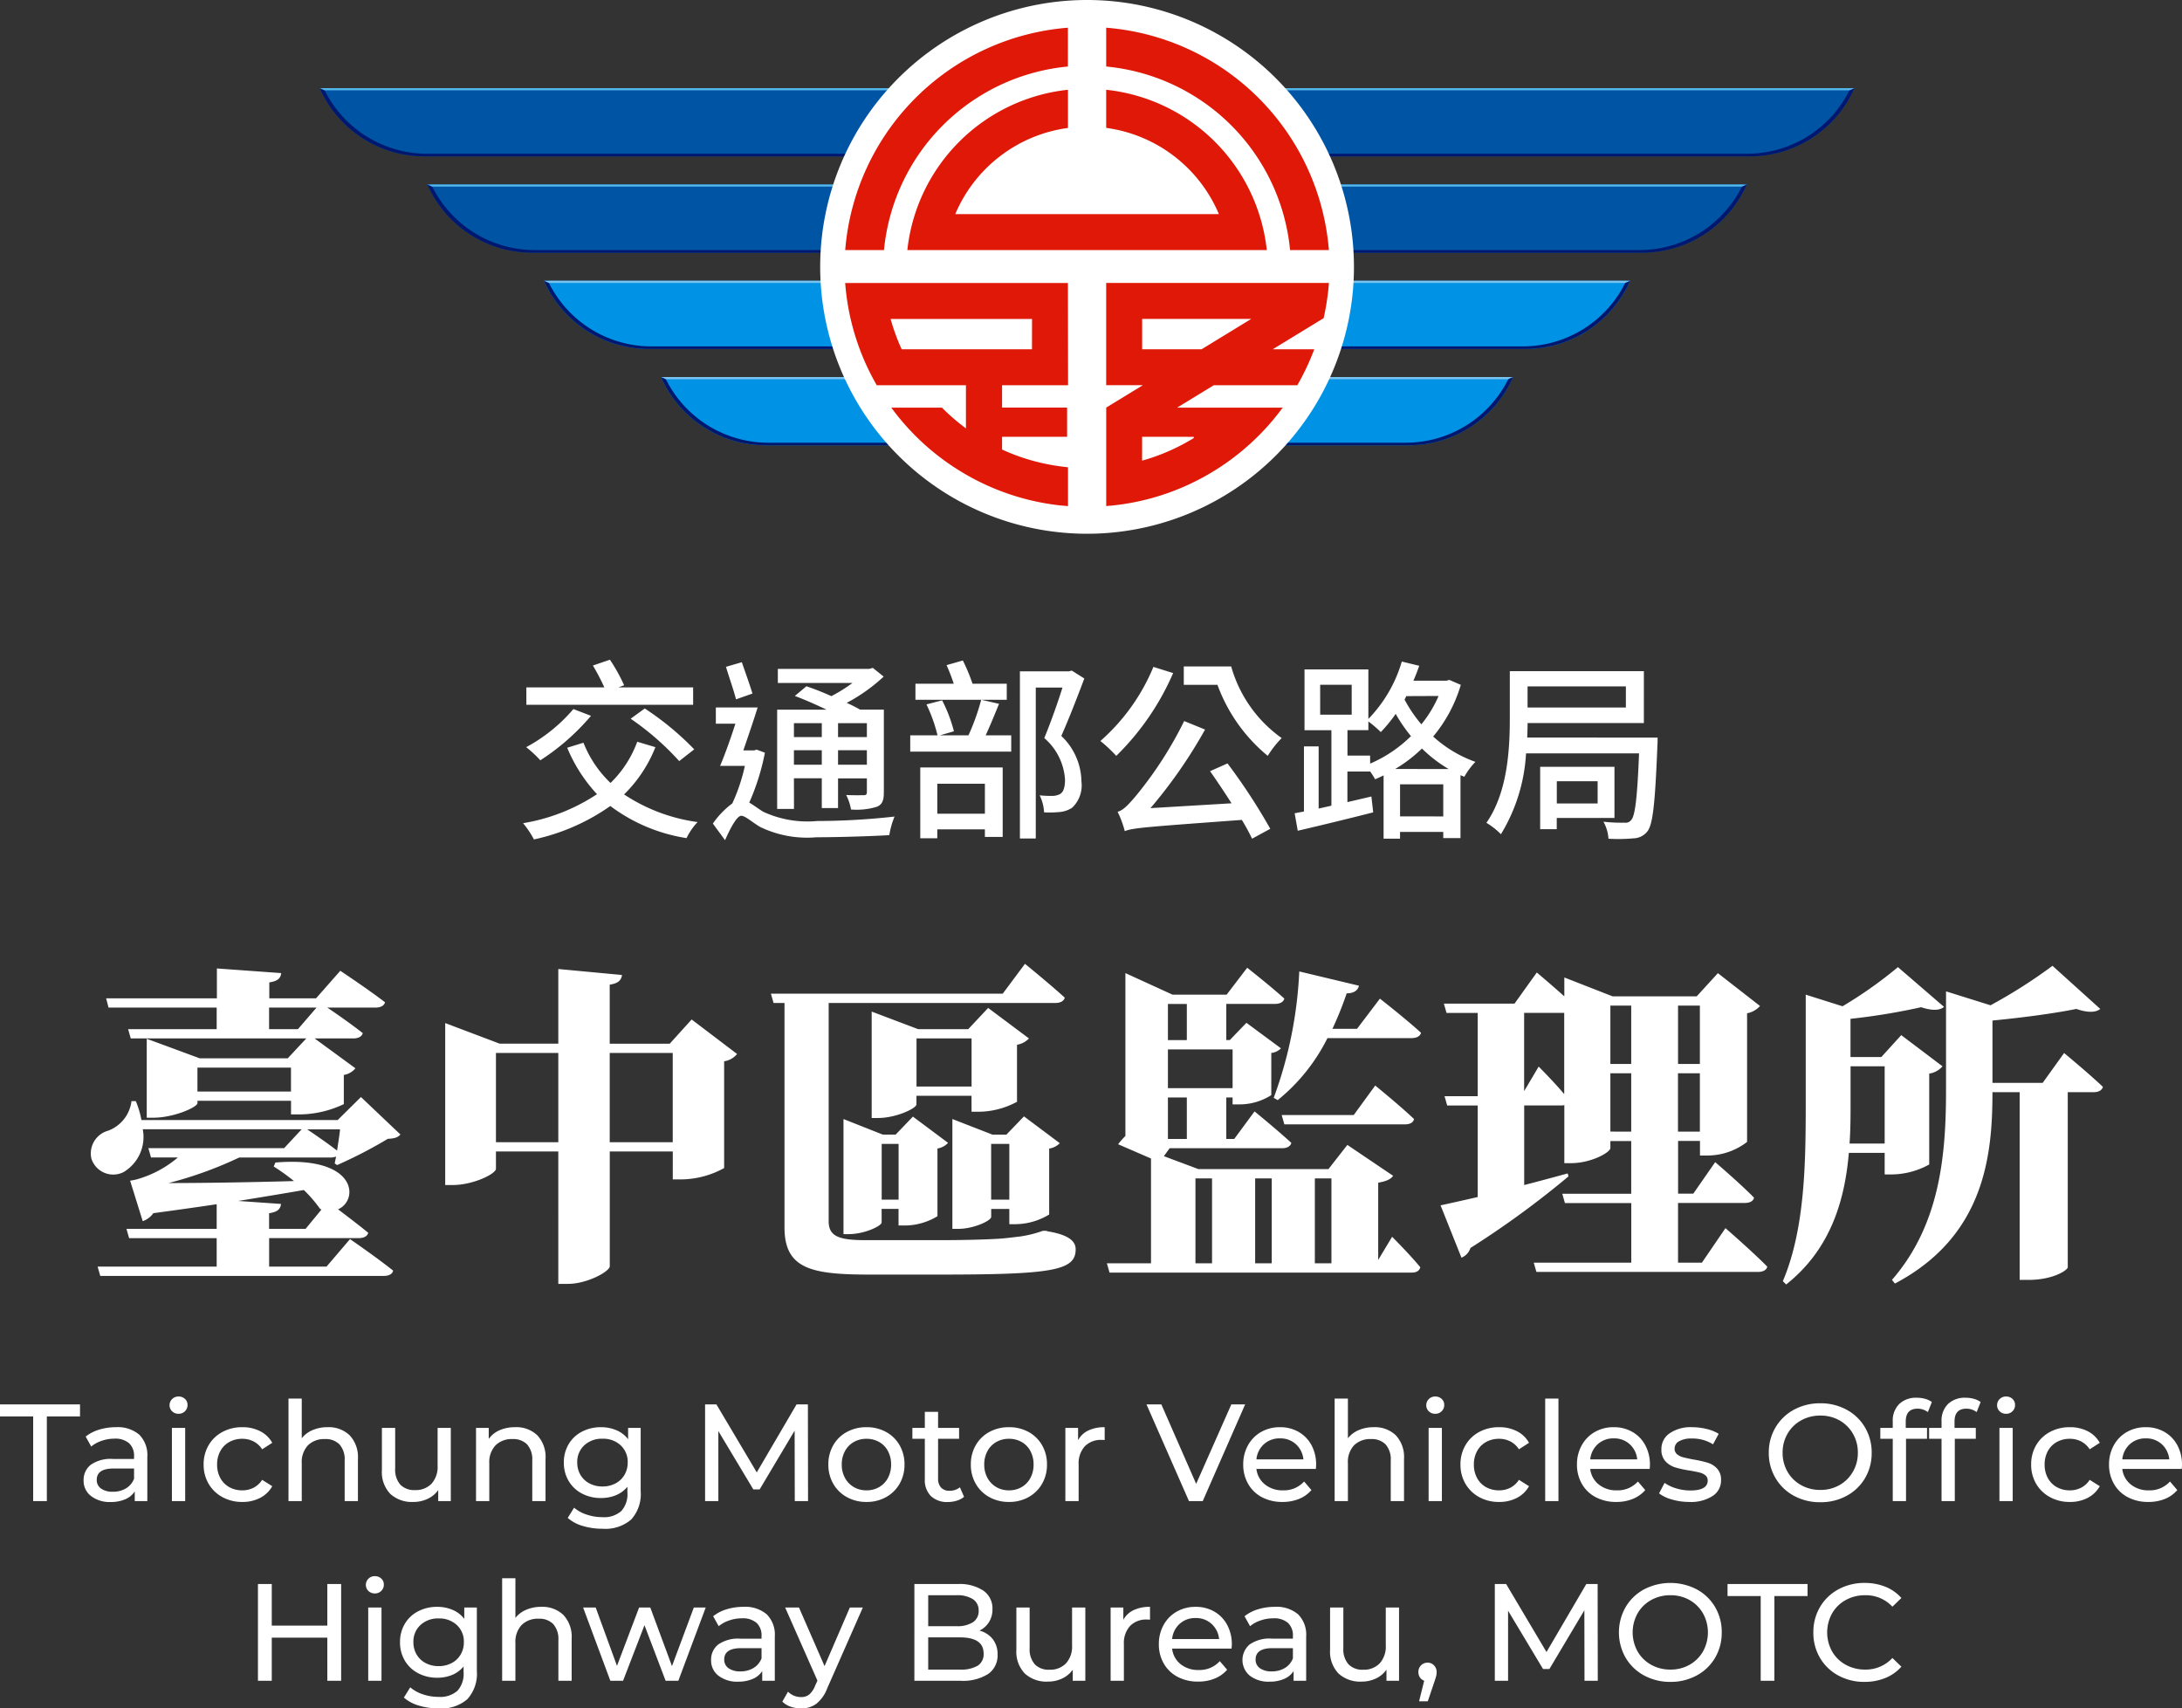 <svg xmlns="http://www.w3.org/2000/svg" width="157.89" height="123.625" viewBox="0 0 157.89 123.625">
  <rect x="0" y="0" width="157.89" height="123.625" fill="#333333" stroke="none"/>
  <g id="臺中所_footer" transform="translate(-130.497 -881.635)">
    <path id="Path_146" data-name="Path 146" d="M-76.735-6.13h-2.4V-7h5.79v.87h-2.4V0h-.99Zm5.99.78a2.4,2.4,0,0,1,1.685.54,2.085,2.085,0,0,1,.585,1.61V0h-.91V-.7a1.517,1.517,0,0,1-.685.565,2.614,2.614,0,0,1-1.055.2A2.208,2.208,0,0,1-72.55-.37a1.379,1.379,0,0,1-.535-1.13,1.392,1.392,0,0,1,.51-1.125,2.513,2.513,0,0,1,1.62-.425h1.52v-.19a1.224,1.224,0,0,0-.36-.95,1.518,1.518,0,0,0-1.06-.33,2.806,2.806,0,0,0-.92.155,2.37,2.37,0,0,0-.76.415l-.4-.72a2.9,2.9,0,0,1,.98-.505A4.1,4.1,0,0,1-70.745-5.35Zm-.22,4.67a1.783,1.783,0,0,0,.95-.245,1.4,1.4,0,0,0,.58-.695v-.74h-1.48q-1.22,0-1.22.82a.742.742,0,0,0,.31.63A1.417,1.417,0,0,0-70.965-.68Zm4.27-4.62h.96V0h-.96Zm.48-1.02a.64.64,0,0,1-.465-.18.59.59,0,0,1-.185-.44.607.607,0,0,1,.185-.445.631.631,0,0,1,.465-.185.65.65,0,0,1,.465.175.574.574,0,0,1,.185.435.618.618,0,0,1-.185.455A.631.631,0,0,1-66.215-6.32Zm4.62,6.38A2.943,2.943,0,0,1-63.04-.29a2.564,2.564,0,0,1-1-.965,2.71,2.71,0,0,1-.36-1.395,2.71,2.71,0,0,1,.36-1.395,2.529,2.529,0,0,1,1-.96,2.978,2.978,0,0,1,1.445-.345,2.774,2.774,0,0,1,1.285.29,2.066,2.066,0,0,1,.875.84l-.73.47a1.631,1.631,0,0,0-.62-.57,1.768,1.768,0,0,0-.82-.19,1.9,1.9,0,0,0-.935.23,1.639,1.639,0,0,0-.65.655,1.981,1.981,0,0,0-.235.975,2,2,0,0,0,.235.985,1.639,1.639,0,0,0,.65.655,1.9,1.9,0,0,0,.935.23,1.768,1.768,0,0,0,.82-.19,1.631,1.631,0,0,0,.62-.57l.73.46a2.1,2.1,0,0,1-.875.845A2.735,2.735,0,0,1-61.595.06Zm6.16-5.41a2.19,2.19,0,0,1,1.6.585,2.3,2.3,0,0,1,.6,1.715V0h-.96V-2.94a1.627,1.627,0,0,0-.37-1.16,1.392,1.392,0,0,0-1.06-.39,1.652,1.652,0,0,0-1.23.455A1.778,1.778,0,0,0-57.3-2.73V0h-.96V-7.42h.96v2.87a1.982,1.982,0,0,1,.785-.59A2.7,2.7,0,0,1-55.435-5.35Zm8.92.05V0h-.91V-.8a1.929,1.929,0,0,1-.765.635A2.387,2.387,0,0,1-49.225.06a2.313,2.313,0,0,1-1.67-.585A2.282,2.282,0,0,1-51.5-2.25V-5.3h.96v2.94a1.646,1.646,0,0,0,.37,1.165,1.382,1.382,0,0,0,1.06.395,1.582,1.582,0,0,0,1.2-.46,1.806,1.806,0,0,0,.44-1.3V-5.3Zm4.66-.05a2.19,2.19,0,0,1,1.6.585,2.3,2.3,0,0,1,.595,1.715V0h-.96V-2.94a1.627,1.627,0,0,0-.37-1.16,1.392,1.392,0,0,0-1.06-.39,1.652,1.652,0,0,0-1.23.455,1.778,1.778,0,0,0-.45,1.305V0h-.96V-5.3h.92v.8a1.866,1.866,0,0,1,.785-.63A2.743,2.743,0,0,1-41.855-5.35Zm9.08.05V-.72a2.737,2.737,0,0,1-.69,2.055A2.862,2.862,0,0,1-35.525,2a4.928,4.928,0,0,1-1.43-.2,2.831,2.831,0,0,1-1.1-.585l.46-.74a2.714,2.714,0,0,0,.915.5,3.476,3.476,0,0,0,1.125.185A1.887,1.887,0,0,0-34.18.72a1.81,1.81,0,0,0,.445-1.34v-.42a2.125,2.125,0,0,1-.835.615,2.782,2.782,0,0,1-1.075.2A2.9,2.9,0,0,1-37.02-.545a2.418,2.418,0,0,1-.965-.91,2.55,2.55,0,0,1-.35-1.335,2.55,2.55,0,0,1,.35-1.335,2.383,2.383,0,0,1,.965-.905,2.934,2.934,0,0,1,1.375-.32,2.808,2.808,0,0,1,1.115.22,2.07,2.07,0,0,1,.845.65V-5.3Zm-2.76,4.24a1.965,1.965,0,0,0,.935-.22,1.627,1.627,0,0,0,.65-.615,1.717,1.717,0,0,0,.235-.9,1.622,1.622,0,0,0-.51-1.245,1.846,1.846,0,0,0-1.31-.475,1.859,1.859,0,0,0-1.32.475,1.622,1.622,0,0,0-.51,1.245,1.717,1.717,0,0,0,.235.9,1.627,1.627,0,0,0,.65.615A1.987,1.987,0,0,0-35.535-1.06ZM-21.625,0l-.01-5.1-2.53,4.25h-.46l-2.53-4.22V0h-.96V-7h.82l2.92,4.92L-21.495-7h.82l.01,7Zm5.19.06a2.874,2.874,0,0,1-1.42-.35,2.538,2.538,0,0,1-.985-.965,2.739,2.739,0,0,1-.355-1.395,2.739,2.739,0,0,1,.355-1.395,2.5,2.5,0,0,1,.985-.96,2.907,2.907,0,0,1,1.42-.345,2.879,2.879,0,0,1,1.415.345,2.512,2.512,0,0,1,.98.96,2.739,2.739,0,0,1,.355,1.395,2.739,2.739,0,0,1-.355,1.395,2.548,2.548,0,0,1-.98.965A2.846,2.846,0,0,1-16.435.06Zm0-.84a1.789,1.789,0,0,0,.915-.235,1.659,1.659,0,0,0,.635-.66,2.016,2.016,0,0,0,.23-.975,2.016,2.016,0,0,0-.23-.975,1.625,1.625,0,0,0-.635-.655,1.82,1.82,0,0,0-.915-.23,1.82,1.82,0,0,0-.915.23,1.658,1.658,0,0,0-.64.655,1.981,1.981,0,0,0-.235.975,1.981,1.981,0,0,0,.235.975,1.693,1.693,0,0,0,.64.66A1.789,1.789,0,0,0-16.435-.78Zm7.06.47a1.432,1.432,0,0,1-.52.275,2.172,2.172,0,0,1-.64.1,1.7,1.7,0,0,1-1.24-.43,1.642,1.642,0,0,1-.44-1.23V-4.51h-.9V-5.3h.9V-6.46h.96V-5.3h1.52v.79h-1.52v2.87a.931.931,0,0,0,.215.66.8.8,0,0,0,.615.23A1.157,1.157,0,0,0-9.675-1Zm3.25.37a2.874,2.874,0,0,1-1.42-.35,2.538,2.538,0,0,1-.985-.965A2.739,2.739,0,0,1-8.885-2.65,2.739,2.739,0,0,1-8.53-4.045a2.5,2.5,0,0,1,.985-.96,2.907,2.907,0,0,1,1.42-.345,2.879,2.879,0,0,1,1.415.345,2.512,2.512,0,0,1,.98.96A2.739,2.739,0,0,1-3.375-2.65,2.739,2.739,0,0,1-3.73-1.255a2.548,2.548,0,0,1-.98.965A2.846,2.846,0,0,1-6.125.06Zm0-.84a1.789,1.789,0,0,0,.915-.235,1.659,1.659,0,0,0,.635-.66,2.016,2.016,0,0,0,.23-.975,2.016,2.016,0,0,0-.23-.975A1.625,1.625,0,0,0-5.21-4.28a1.82,1.82,0,0,0-.915-.23,1.82,1.82,0,0,0-.915.23,1.658,1.658,0,0,0-.64.655,1.981,1.981,0,0,0-.235.975,1.981,1.981,0,0,0,.235.975,1.693,1.693,0,0,0,.64.66A1.789,1.789,0,0,0-6.125-.78Zm5-3.63a1.638,1.638,0,0,1,.74-.7A2.686,2.686,0,0,1,.8-5.35v.93a1.874,1.874,0,0,0-.22-.01A1.615,1.615,0,0,0-.64-3.965,1.841,1.841,0,0,0-1.085-2.64V0h-.96V-5.3h.92ZM10.965-7,7.895,0H6.9L3.825-7H4.9l2.52,5.75L9.965-7ZM16.1-2.62a2.751,2.751,0,0,1-.02.29h-4.3A1.664,1.664,0,0,0,12.4-1.205,2.007,2.007,0,0,0,13.7-.78a1.966,1.966,0,0,0,1.53-.64l.53.62a2.321,2.321,0,0,1-.9.64,3.115,3.115,0,0,1-1.195.22,3.13,3.13,0,0,1-1.49-.345A2.461,2.461,0,0,1,11.18-1.25a2.767,2.767,0,0,1-.355-1.4,2.81,2.81,0,0,1,.345-1.39,2.471,2.471,0,0,1,.95-.965,2.706,2.706,0,0,1,1.365-.345,2.652,2.652,0,0,1,1.355.345,2.423,2.423,0,0,1,.93.965A2.94,2.94,0,0,1,16.1-2.62Zm-2.62-1.92a1.659,1.659,0,0,0-1.155.42,1.693,1.693,0,0,0-.545,1.1h3.4a1.7,1.7,0,0,0-.545-1.1A1.648,1.648,0,0,0,13.485-4.54Zm6.78-.81a2.19,2.19,0,0,1,1.605.585,2.3,2.3,0,0,1,.595,1.715V0h-.96V-2.94a1.627,1.627,0,0,0-.37-1.16,1.392,1.392,0,0,0-1.06-.39,1.652,1.652,0,0,0-1.23.455A1.778,1.778,0,0,0,18.4-2.73V0h-.96V-7.42h.96v2.87a1.982,1.982,0,0,1,.785-.59A2.7,2.7,0,0,1,20.265-5.35Zm3.98.05h.96V0h-.96Zm.48-1.02a.64.64,0,0,1-.465-.18.59.59,0,0,1-.185-.44.607.607,0,0,1,.185-.445.631.631,0,0,1,.465-.185.65.65,0,0,1,.465.175.574.574,0,0,1,.185.435.618.618,0,0,1-.185.455A.631.631,0,0,1,24.725-6.32ZM29.345.06A2.943,2.943,0,0,1,27.9-.29a2.564,2.564,0,0,1-.995-.965,2.71,2.71,0,0,1-.36-1.395,2.71,2.71,0,0,1,.36-1.395,2.529,2.529,0,0,1,.995-.96,2.978,2.978,0,0,1,1.445-.345,2.774,2.774,0,0,1,1.285.29,2.066,2.066,0,0,1,.875.84l-.73.47a1.631,1.631,0,0,0-.62-.57,1.768,1.768,0,0,0-.82-.19,1.9,1.9,0,0,0-.935.23,1.639,1.639,0,0,0-.65.655,1.981,1.981,0,0,0-.235.975,2,2,0,0,0,.235.985,1.639,1.639,0,0,0,.65.655,1.9,1.9,0,0,0,.935.23,1.768,1.768,0,0,0,.82-.19,1.631,1.631,0,0,0,.62-.57l.73.46a2.1,2.1,0,0,1-.875.845A2.735,2.735,0,0,1,29.345.06Zm3.33-7.48h.96V0h-.96Zm7.58,4.8a2.752,2.752,0,0,1-.02.29h-4.3a1.664,1.664,0,0,0,.615,1.125,2.007,2.007,0,0,0,1.305.425,1.966,1.966,0,0,0,1.53-.64l.53.62a2.321,2.321,0,0,1-.9.64,3.115,3.115,0,0,1-1.195.22,3.13,3.13,0,0,1-1.49-.345,2.461,2.461,0,0,1-1-.965,2.767,2.767,0,0,1-.355-1.4,2.81,2.81,0,0,1,.345-1.39,2.471,2.471,0,0,1,.95-.965,2.706,2.706,0,0,1,1.365-.345,2.652,2.652,0,0,1,1.355.345,2.423,2.423,0,0,1,.93.965A2.94,2.94,0,0,1,40.255-2.62Zm-2.62-1.92a1.659,1.659,0,0,0-1.155.42,1.693,1.693,0,0,0-.545,1.1h3.4a1.7,1.7,0,0,0-.545-1.1A1.648,1.648,0,0,0,37.635-4.54Zm5.47,4.6a4.441,4.441,0,0,1-1.25-.175,2.745,2.745,0,0,1-.94-.445l.4-.76a2.871,2.871,0,0,0,.85.4,3.5,3.5,0,0,0,1.01.15q1.26,0,1.26-.72a.466.466,0,0,0-.17-.38,1.076,1.076,0,0,0-.425-.2q-.255-.065-.725-.145a7.1,7.1,0,0,1-1.045-.23,1.611,1.611,0,0,1-.695-.44,1.225,1.225,0,0,1-.29-.87,1.359,1.359,0,0,1,.6-1.155A2.687,2.687,0,0,1,43.3-5.35a4.435,4.435,0,0,1,1.06.13,2.851,2.851,0,0,1,.87.35l-.41.76a2.757,2.757,0,0,0-1.53-.42,1.769,1.769,0,0,0-.93.2.6.6,0,0,0-.32.53.505.505,0,0,0,.18.41,1.138,1.138,0,0,0,.445.22q.265.07.745.16a8.086,8.086,0,0,1,1.035.235,1.546,1.546,0,0,1,.675.425,1.184,1.184,0,0,1,.28.84A1.325,1.325,0,0,1,44.78-.365,2.9,2.9,0,0,1,43.105.06Zm9.48.02a3.913,3.913,0,0,1-1.91-.465A3.437,3.437,0,0,1,49.34-1.67a3.527,3.527,0,0,1-.485-1.83,3.527,3.527,0,0,1,.485-1.83,3.437,3.437,0,0,1,1.335-1.285,3.914,3.914,0,0,1,1.91-.465,3.893,3.893,0,0,1,1.9.465,3.412,3.412,0,0,1,1.33,1.28A3.547,3.547,0,0,1,56.3-3.5a3.547,3.547,0,0,1-.48,1.835,3.412,3.412,0,0,1-1.33,1.28A3.893,3.893,0,0,1,52.585.08Zm0-.89a2.75,2.75,0,0,0,1.385-.35,2.568,2.568,0,0,0,.97-.965A2.7,2.7,0,0,0,55.3-3.5a2.7,2.7,0,0,0-.355-1.375,2.568,2.568,0,0,0-.97-.965,2.75,2.75,0,0,0-1.385-.35,2.806,2.806,0,0,0-1.4.35,2.548,2.548,0,0,0-.98.965A2.7,2.7,0,0,0,49.855-3.5a2.7,2.7,0,0,0,.355,1.375,2.548,2.548,0,0,0,.98.965A2.806,2.806,0,0,0,52.585-.81Zm7.04-5.88q-.86,0-.86.93v.46h1.54v.79h-1.52V0h-.96V-4.51h-.9V-5.3h.9v-.47a1.689,1.689,0,0,1,.46-1.25,1.744,1.744,0,0,1,1.29-.46,2.175,2.175,0,0,1,.6.08,1.46,1.46,0,0,1,.48.23l-.29.73A1.2,1.2,0,0,0,59.625-6.69Zm3.53,0q-.86,0-.86.93v.46h1.54v.79h-1.52V0h-.96V-4.51h-.9V-5.3h.9v-.47a1.689,1.689,0,0,1,.46-1.25,1.744,1.744,0,0,1,1.29-.46,2.175,2.175,0,0,1,.6.08,1.46,1.46,0,0,1,.48.23l-.29.73A1.2,1.2,0,0,0,63.155-6.69Zm2.39,1.39h.96V0h-.96Zm.48-1.02a.64.64,0,0,1-.465-.18.59.59,0,0,1-.185-.44.607.607,0,0,1,.185-.445.631.631,0,0,1,.465-.185.65.65,0,0,1,.465.175.574.574,0,0,1,.185.435.618.618,0,0,1-.185.455A.631.631,0,0,1,66.025-6.32ZM70.645.06A2.943,2.943,0,0,1,69.2-.29a2.564,2.564,0,0,1-1-.965,2.71,2.71,0,0,1-.36-1.395,2.71,2.71,0,0,1,.36-1.395,2.529,2.529,0,0,1,1-.96,2.978,2.978,0,0,1,1.445-.345,2.774,2.774,0,0,1,1.285.29,2.066,2.066,0,0,1,.875.84l-.73.47a1.631,1.631,0,0,0-.62-.57,1.768,1.768,0,0,0-.82-.19,1.9,1.9,0,0,0-.935.23,1.639,1.639,0,0,0-.65.655,1.981,1.981,0,0,0-.235.975,2,2,0,0,0,.235.985,1.639,1.639,0,0,0,.65.655,1.9,1.9,0,0,0,.935.23,1.768,1.768,0,0,0,.82-.19,1.631,1.631,0,0,0,.62-.57l.73.46a2.1,2.1,0,0,1-.875.845A2.735,2.735,0,0,1,70.645.06Zm8.11-2.68a2.751,2.751,0,0,1-.02.29h-4.3a1.664,1.664,0,0,0,.615,1.125,2.007,2.007,0,0,0,1.305.425,1.966,1.966,0,0,0,1.53-.64l.53.62a2.321,2.321,0,0,1-.895.64,3.115,3.115,0,0,1-1.2.22,3.13,3.13,0,0,1-1.49-.345,2.461,2.461,0,0,1-1-.965,2.767,2.767,0,0,1-.355-1.4,2.81,2.81,0,0,1,.345-1.39,2.471,2.471,0,0,1,.95-.965,2.706,2.706,0,0,1,1.365-.345,2.652,2.652,0,0,1,1.355.345,2.423,2.423,0,0,1,.93.965A2.94,2.94,0,0,1,78.755-2.62Zm-2.62-1.92a1.659,1.659,0,0,0-1.155.42,1.693,1.693,0,0,0-.545,1.1h3.4a1.7,1.7,0,0,0-.545-1.1A1.648,1.648,0,0,0,76.135-4.54ZM-54.45,6v7h-1V9.88h-4.02V13h-1V6h1V9.01h4.02V6Zm1.96,1.7h.96V13h-.96Zm.48-1.02a.64.64,0,0,1-.465-.18.59.59,0,0,1-.185-.44.607.607,0,0,1,.185-.445.631.631,0,0,1,.465-.185.65.65,0,0,1,.465.175.574.574,0,0,1,.185.435.618.618,0,0,1-.185.455A.631.631,0,0,1-52.01,6.68Zm7.38,1.02v4.58a2.737,2.737,0,0,1-.69,2.055A2.862,2.862,0,0,1-47.38,15a4.928,4.928,0,0,1-1.43-.2,2.831,2.831,0,0,1-1.1-.585l.46-.74a2.714,2.714,0,0,0,.915.505,3.476,3.476,0,0,0,1.125.185,1.887,1.887,0,0,0,1.375-.44,1.81,1.81,0,0,0,.445-1.34v-.42a2.125,2.125,0,0,1-.835.615,2.782,2.782,0,0,1-1.075.2,2.9,2.9,0,0,1-1.375-.325,2.418,2.418,0,0,1-.965-.91,2.55,2.55,0,0,1-.35-1.335,2.55,2.55,0,0,1,.35-1.335,2.383,2.383,0,0,1,.965-.905A2.934,2.934,0,0,1-47.5,7.65a2.808,2.808,0,0,1,1.115.22,2.07,2.07,0,0,1,.845.65V7.7Zm-2.76,4.24a1.965,1.965,0,0,0,.935-.22,1.627,1.627,0,0,0,.65-.615,1.717,1.717,0,0,0,.235-.895,1.622,1.622,0,0,0-.51-1.245,1.846,1.846,0,0,0-1.31-.475,1.859,1.859,0,0,0-1.32.475,1.622,1.622,0,0,0-.51,1.245,1.717,1.717,0,0,0,.235.895,1.627,1.627,0,0,0,.65.615A1.987,1.987,0,0,0-47.39,11.94Zm7.42-4.29a2.19,2.19,0,0,1,1.6.585,2.3,2.3,0,0,1,.6,1.715V13h-.96V10.06A1.627,1.627,0,0,0-39.1,8.9a1.392,1.392,0,0,0-1.06-.39,1.652,1.652,0,0,0-1.23.455,1.778,1.778,0,0,0-.45,1.305V13h-.96V5.58h.96V8.45a1.982,1.982,0,0,1,.785-.59A2.7,2.7,0,0,1-39.97,7.65Zm11.9.05L-30.05,13h-.92L-32.5,8.98-34.05,13h-.92l-1.97-5.3h.91l1.54,4.22,1.6-4.22h.81l1.57,4.24,1.58-4.24Zm2.73-.05a2.4,2.4,0,0,1,1.685.54A2.085,2.085,0,0,1-23.07,9.8V13h-.91v-.7a1.517,1.517,0,0,1-.685.565,2.614,2.614,0,0,1-1.055.2,2.208,2.208,0,0,1-1.425-.43,1.379,1.379,0,0,1-.535-1.13,1.392,1.392,0,0,1,.51-1.125,2.513,2.513,0,0,1,1.62-.425h1.52V9.76a1.224,1.224,0,0,0-.36-.95,1.519,1.519,0,0,0-1.06-.33,2.806,2.806,0,0,0-.92.155,2.37,2.37,0,0,0-.76.415l-.4-.72a2.9,2.9,0,0,1,.98-.505A4.1,4.1,0,0,1-25.34,7.65Zm-.22,4.67a1.783,1.783,0,0,0,.95-.245,1.4,1.4,0,0,0,.58-.695v-.74h-1.48q-1.22,0-1.22.82a.742.742,0,0,0,.31.63A1.417,1.417,0,0,0-25.56,12.32ZM-16.7,7.7l-2.57,5.83a2.629,2.629,0,0,1-.8,1.14,1.815,1.815,0,0,1-1.1.33,2.314,2.314,0,0,1-.755-.125,1.55,1.55,0,0,1-.6-.365l.41-.72a1.337,1.337,0,0,0,.95.39.917.917,0,0,0,.585-.185,1.578,1.578,0,0,0,.425-.635l.17-.37L-22.32,7.7h1l1.85,4.24,1.83-4.24Zm8.44,1.67a1.793,1.793,0,0,1,.96.615,1.764,1.764,0,0,1,.35,1.125,1.618,1.618,0,0,1-.685,1.4A3.409,3.409,0,0,1-9.63,13h-3.34V6h3.14a3.1,3.1,0,0,1,1.855.48A1.557,1.557,0,0,1-7.32,7.81a1.729,1.729,0,0,1-.255.95A1.661,1.661,0,0,1-8.26,9.37Zm-3.71-2.56V9.05h2.05a2.082,2.082,0,0,0,1.185-.285A.949.949,0,0,0-8.32,7.93a.949.949,0,0,0-.415-.835A2.082,2.082,0,0,0-9.92,6.81Zm2.3,5.38a2.368,2.368,0,0,0,1.28-.28.974.974,0,0,0,.43-.88q0-1.17-1.71-1.17h-2.3v2.33ZM-.6,7.7V13h-.91v-.8a1.929,1.929,0,0,1-.765.635,2.387,2.387,0,0,1-1.035.225,2.313,2.313,0,0,1-1.67-.585,2.282,2.282,0,0,1-.61-1.725V7.7h.96v2.94a1.646,1.646,0,0,0,.37,1.165A1.382,1.382,0,0,0-3.2,12.2,1.582,1.582,0,0,0-2,11.74a1.806,1.806,0,0,0,.44-1.3V7.7Zm2.75.89a1.638,1.638,0,0,1,.74-.7,2.686,2.686,0,0,1,1.19-.24v.93a1.874,1.874,0,0,0-.22-.01,1.615,1.615,0,0,0-1.225.465A1.841,1.841,0,0,0,2.19,10.36V13H1.23V7.7h.92ZM10,10.38a2.751,2.751,0,0,1-.02.29H5.68A1.664,1.664,0,0,0,6.295,11.8,2.007,2.007,0,0,0,7.6,12.22a1.966,1.966,0,0,0,1.53-.64l.53.62a2.321,2.321,0,0,1-.9.64,3.115,3.115,0,0,1-1.195.22,3.13,3.13,0,0,1-1.49-.345,2.461,2.461,0,0,1-1-.965,2.767,2.767,0,0,1-.355-1.4,2.81,2.81,0,0,1,.345-1.39,2.471,2.471,0,0,1,.95-.965A2.706,2.706,0,0,1,7.38,7.65a2.652,2.652,0,0,1,1.355.345,2.423,2.423,0,0,1,.93.965A2.94,2.94,0,0,1,10,10.38ZM7.38,8.46a1.659,1.659,0,0,0-1.155.42,1.693,1.693,0,0,0-.545,1.1h3.4a1.7,1.7,0,0,0-.545-1.095A1.648,1.648,0,0,0,7.38,8.46Zm5.73-.81a2.4,2.4,0,0,1,1.685.54A2.085,2.085,0,0,1,15.38,9.8V13h-.91v-.7a1.517,1.517,0,0,1-.685.565,2.614,2.614,0,0,1-1.055.2,2.208,2.208,0,0,1-1.425-.43,1.478,1.478,0,0,1-.025-2.255A2.513,2.513,0,0,1,12.9,9.95h1.52V9.76a1.224,1.224,0,0,0-.36-.95A1.518,1.518,0,0,0,13,8.48a2.806,2.806,0,0,0-.92.155,2.37,2.37,0,0,0-.76.415l-.4-.72a2.9,2.9,0,0,1,.98-.505A4.1,4.1,0,0,1,13.11,7.65Zm-.22,4.67a1.783,1.783,0,0,0,.95-.245,1.4,1.4,0,0,0,.58-.695v-.74H12.94q-1.22,0-1.22.82a.742.742,0,0,0,.31.63A1.417,1.417,0,0,0,12.89,12.32ZM22.1,7.7V13h-.91v-.8a1.929,1.929,0,0,1-.765.635,2.387,2.387,0,0,1-1.035.225,2.313,2.313,0,0,1-1.67-.585,2.282,2.282,0,0,1-.61-1.725V7.7h.96v2.94a1.646,1.646,0,0,0,.37,1.165,1.382,1.382,0,0,0,1.06.395,1.582,1.582,0,0,0,1.2-.46,1.806,1.806,0,0,0,.44-1.3V7.7Zm2.07,3.99a.614.614,0,0,1,.465.2.677.677,0,0,1,.185.485,1.191,1.191,0,0,1-.035.29q-.035.14-.135.43l-.47,1.39h-.63l.37-1.49a.628.628,0,0,1-.305-.235.656.656,0,0,1-.115-.385.663.663,0,0,1,.19-.49A.651.651,0,0,1,24.17,11.69ZM35.52,13l-.01-5.1-2.53,4.25h-.46L29.99,7.93V13h-.96V6h.82l2.92,4.92L35.65,6h.82l.01,7Zm6.22.08a3.913,3.913,0,0,1-1.91-.465,3.437,3.437,0,0,1-1.335-1.285,3.695,3.695,0,0,1,0-3.66A3.437,3.437,0,0,1,39.83,6.385a4.135,4.135,0,0,1,3.81,0,3.412,3.412,0,0,1,1.33,1.28A3.547,3.547,0,0,1,45.45,9.5a3.547,3.547,0,0,1-.48,1.835,3.412,3.412,0,0,1-1.33,1.28A3.893,3.893,0,0,1,41.74,13.08Zm0-.89a2.75,2.75,0,0,0,1.385-.35,2.568,2.568,0,0,0,.97-.965,2.84,2.84,0,0,0,0-2.75,2.568,2.568,0,0,0-.97-.965,2.75,2.75,0,0,0-1.385-.35,2.806,2.806,0,0,0-1.4.35,2.548,2.548,0,0,0-.98.965,2.84,2.84,0,0,0,0,2.75,2.548,2.548,0,0,0,.98.965A2.806,2.806,0,0,0,41.74,12.19Zm6.53-5.32h-2.4V6h5.79v.87h-2.4V13h-.99Zm7.51,6.21a3.864,3.864,0,0,1-1.9-.465,3.421,3.421,0,0,1-1.325-1.28A3.548,3.548,0,0,1,52.08,9.5a3.548,3.548,0,0,1,.48-1.835,3.412,3.412,0,0,1,1.33-1.28,3.893,3.893,0,0,1,1.9-.465,3.966,3.966,0,0,1,1.5.275,3.07,3.07,0,0,1,1.16.815l-.65.63a2.608,2.608,0,0,0-1.97-.83,2.854,2.854,0,0,0-1.41.35,2.538,2.538,0,0,0-.985.965,2.84,2.84,0,0,0,0,2.75,2.538,2.538,0,0,0,.985.965,2.854,2.854,0,0,0,1.41.35,2.613,2.613,0,0,0,1.97-.84l.65.63a3.111,3.111,0,0,1-1.165.82A3.941,3.941,0,0,1,55.78,13.08Z" transform="translate(209.632 990.261)" fill="#fff"/>
    <g id="Group_609" data-name="Group 609" transform="translate(120.909 925.75)">
      <path id="Path_144" data-name="Path 144" d="M-28.98-9.884h-5.4l.406-.154A12.514,12.514,0,0,0-35-11.886l-1.232.42a15.623,15.623,0,0,1,.826,1.582h-5.642v1.26H-28.98ZM-33.5-7.616A19.733,19.733,0,0,1-29.988-4.55L-28.9-5.4A20.9,20.9,0,0,0-32.48-8.358Zm-4.144-.7a11.844,11.844,0,0,1-3.416,2.758,8.3,8.3,0,0,1,1.022.952,16.566,16.566,0,0,0,3.668-3.22Zm4.62,2.366a7.97,7.97,0,0,1-1.932,2.982,8.167,8.167,0,0,1-1.96-2.912l-1.176.364a11.262,11.262,0,0,0,2.156,3.36,13.719,13.719,0,0,1-5.348,2.1A6.61,6.61,0,0,1-40.5,1.12,15.127,15.127,0,0,0-34.972-1.3a12.342,12.342,0,0,0,5.516,2.324,4.509,4.509,0,0,1,.8-1.162,12.694,12.694,0,0,1-5.32-2A9.857,9.857,0,0,0-31.71-5.558ZM-19.67-7.294v1.008h-2.016V-7.294Zm3.262,1.008h-2.086V-7.294h2.086Zm-2.086,2v-1.05h2.086v1.05Zm-3.192,0v-1.05h2.016v1.05Zm0,.98h2.016v2.156h1.176V-3.3h2.086v.994c0,.168-.056.224-.224.224s-.7.014-1.274-.014a3.569,3.569,0,0,1,.35,1.05,5.024,5.024,0,0,0,1.876-.2c.392-.168.5-.462.5-1.05V-8.274H-16.9a10.2,10.2,0,0,0-.966-.49,12.519,12.519,0,0,0,2.674-1.9l-.784-.63-.252.07h-6.622v1.022h5.4a11.738,11.738,0,0,1-1.526.952,19.2,19.2,0,0,0-1.806-.714l-.84.7c.714.266,1.568.644,2.3.994H-22.9v7.182h1.218Zm-3-6.132c-.182-.6-.518-1.54-.77-2.268l-1.148.336c.224.742.574,1.736.728,2.352Zm.308,4.06-.2.056h-.77c.336-.98.728-2.114,1.036-3.108h-3.024v1.176h1.414c-.35,1.092-.756,2.226-1.106,3.052h1.792a13.153,13.153,0,0,1-.91,2.716A6.118,6.118,0,0,0-27.552-.028l.882,1.2c.378-.854.854-1.764,1.176-1.764.294,0,.812.49,1.372.812a7.792,7.792,0,0,0,4.06.742c1.624,0,4.2-.084,5.278-.154a6.045,6.045,0,0,1,.378-1.344,51.3,51.3,0,0,1-5.6.322,7.6,7.6,0,0,1-3.906-.672c-.448-.28-.742-.518-1.008-.658a16.762,16.762,0,0,0,1.134-3.612ZM-7.868-2.912v2.17h-3.444v-2.17Zm-4.676,3.948h1.232V.392h3.444V.938H-6.58V-4.088h-5.964ZM-6.286-10.15H-8.764a12.66,12.66,0,0,0-.7-1.68l-1.176.336a14.048,14.048,0,0,1,.518,1.344h-2.772v1.162h6.608ZM-8.134-8.988a16.2,16.2,0,0,1-.924,2.576H-11.13l1.022-.294a10.687,10.687,0,0,0-.854-2.24l-1.134.294a11.118,11.118,0,0,1,.8,2.24h-1.974v1.176h7.308V-6.412H-7.812c.308-.672.658-1.512.966-2.282ZM-1.582-11.1l-.2.056H-5.334V1.05h1.148V-9.87h1.932C-2.59-8.792-3.108-7.336-3.57-6.216a4.315,4.315,0,0,1,1.5,3.01c0,.476-.084.868-.35,1.036a1.254,1.254,0,0,1-.546.14,8.013,8.013,0,0,1-.938-.042A3.161,3.161,0,0,1-3.584-.84,7.8,7.8,0,0,0-2.422-.868a1.952,1.952,0,0,0,.868-.308,2.222,2.222,0,0,0,.672-1.9A4.618,4.618,0,0,0-2.338-6.37c.56-1.26,1.176-2.856,1.666-4.158Zm5.908-.266A14.511,14.511,0,0,1,.49-6.006,10.781,10.781,0,0,1,1.638-4.928,18.854,18.854,0,0,0,5.754-10.92Zm4.1,7.546c.49.7,1.036,1.512,1.554,2.324l-5.866.35A35.188,35.188,0,0,0,8.064-6.832L6.552-7.448A27.831,27.831,0,0,1,3.08-2.058c-.546.644-.924,1.064-1.344,1.176a7.261,7.261,0,0,1,.518,1.4C2.87.28,3.71.224,10.724-.294c.308.5.546.952.742,1.358L12.782.35A42.715,42.715,0,0,0,9.688-4.382ZM6.524-11.4v1.33H8.96A11.965,11.965,0,0,0,12.6-4.928a7.2,7.2,0,0,1,1.008-1.288A9.51,9.51,0,0,1,9.954-11.4Zm15.3,7.42A10.29,10.29,0,0,0,23.758-5.46,9.816,9.816,0,0,0,25.69-3.976Zm.35,3.43V-2.87H25.3V-.546Zm-2.17-4.4H18.368V-6.79H19.88v-.63a8.722,8.722,0,0,1,.9.77,10.421,10.421,0,0,0,1.078-1.316,11.032,11.032,0,0,0,1.106,1.61,9.635,9.635,0,0,1-2.954,1.988Zm-3.612-5.124h2.282V-7.91H16.394Zm8.568.812A8.685,8.685,0,0,1,23.716-7.21,9.9,9.9,0,0,1,22.5-9l.126-.252Zm.784-1.162-.224.056h-2.38c.154-.35.294-.714.42-1.078l-1.26-.308A9.978,9.978,0,0,1,19.88-7.6v-3.584H15.26v4.4h1.946v5.46l-.924.21V-5.614H15.218V-.9q-.357.063-.672.126L14.77.49c1.512-.35,3.542-.84,5.46-1.33L20.1-1.988l-1.736.406V-3.794h1.638v-.014a4.758,4.758,0,0,1,.364.574c.21-.084.406-.182.616-.28V1.064h1.19V.574H25.3v.448h1.246v-4.55l.28.112a5.125,5.125,0,0,1,.8-1.078A9.018,9.018,0,0,1,24.57-6.328a10.418,10.418,0,0,0,2-3.738ZM36.47-3.094v1.61H33.516v-1.61Zm1.218,2.66v-3.7H32.312V.378h1.2V-.434Zm.826-9.52v1.526H31.4V-9.954Zm-7.14,3.7c.014-.364.028-.714.028-1.05h8.414V-11.06h-9.7v3.346c0,2.24-.14,5.4-1.694,7.63a5.349,5.349,0,0,1,1.05.826A12.558,12.558,0,0,0,31.29-5.11h8.176c-.126,3.276-.294,4.522-.56,4.816a.506.506,0,0,1-.49.2,11.364,11.364,0,0,1-1.526-.07,2.9,2.9,0,0,1,.364,1.232,11.974,11.974,0,0,0,1.806-.028,1.316,1.316,0,0,0,1.008-.5c.406-.5.56-2.072.728-6.216.014-.182.014-.574.014-.574Z" transform="translate(88.723 15.51)" fill="#fff"/>
      <path id="Path_145" data-name="Path 145" d="M-56.232-17.712l-1.344,1.56h-2.088v-1.56Zm-8.616,6.072v-1.728h6.768v1.728Zm-6.432-6.072h7.824v1.56h-6.408l.192.672h12.7l-1.344,1.44h-6.36l-3.84-1.416v5.712h.48c1.488,0,3.192-.768,3.192-1.056v-.168h6.768v.984h.7a7.546,7.546,0,0,0,3.12-.744V-12.84a1.354,1.354,0,0,0,.84-.48l-2.952-2.16h2.784c.36,0,.624-.12.7-.384-.792-.624-1.92-1.416-2.568-1.848h3.48c.36,0,.624-.12.7-.384-1.248-.96-3.24-2.28-3.24-2.28l-1.752,1.992h-3.384v-1.152c.672-.1.816-.336.864-.672l-4.656-.336v2.16h-8.016ZM-54.528-8.9c-.048.48-.144,1.032-.216,1.536-.744-.576-1.7-1.224-2.16-1.536ZM-55.872-3.1-57.024-1.7h-2.64V-2.832c.672-.1.816-.336.864-.672l-3.1-.216c1.776-.288,3.384-.552,4.752-.792a9.813,9.813,0,0,1,1.176,1.368Zm1.128-3.216a32.991,32.991,0,0,0,3.672-1.9c.5-.024.72-.1.912-.312l-2.856-2.712L-54.7-9.576H-68.9a6.715,6.715,0,0,0-.408-1.368h-.312A2.63,2.63,0,0,1-71.3-8.808a1.708,1.708,0,0,0-1.224,2.016,1.657,1.657,0,0,0,2.328.984,2.955,2.955,0,0,0,1.392-3.1h11.5l-1.272,1.368H-68.4l.192.672h1.944a7.867,7.867,0,0,1-2.808,1.536,3.639,3.639,0,0,1-.648.144l.912,2.928a1.514,1.514,0,0,0,.768-.576c1.608-.216,3.144-.432,4.584-.648V-1.7h-6.528l.192.672h6.336V1.032h-8.616l.192.672h20.52c.336,0,.624-.12.672-.384-1.2-.96-3.12-2.28-3.12-2.28l-1.7,1.992h-4.152V-1.032h6.5c.336,0,.6-.12.672-.384-.672-.552-1.56-1.224-2.184-1.7,1.512-.648,1.416-3.888-4.536-3.384l-.12.288A14.366,14.366,0,0,1-57.864-5.16c-3.5.1-6.768.144-9.072.144a28.325,28.325,0,0,0,5.112-1.848h6.6a1.034,1.034,0,0,0,.408-.072l-.1.5Zm19.728-1.656v-6.456h4.56v6.456Zm-8.232,0v-6.456h4.512v6.456Zm14.16-8.88L-30.672-15.1h-4.344v-4.272c.672-.1.84-.36.888-.7l-4.608-.432v5.4h-4.248l-3.936-1.488V-4.872h.528c1.512,0,3.144-.816,3.144-1.176V-7.3h4.512V2.28h.7c1.416,0,3.024-.912,3.024-1.272V-7.3h4.56V-5.28h.648A6.558,6.558,0,0,0-26.736-6.1v-7.728a1.479,1.479,0,0,0,.936-.528ZM-3.432-1.56h-.24A8.444,8.444,0,0,1-5.3-1.152c-.432.048-1.128.144-1.608.168-.744.048-2.376.1-4.032.1h-5.592c-1.92,0-2.64-.288-2.64-1.368V-18.048H-2.76c.336,0,.6-.12.672-.384-1.08-.984-2.88-2.448-2.88-2.448l-1.608,2.16H-23.352l.192.672h.792V-1.8c0,3.024,1.992,3.408,6.192,3.408h4.992C-2.976,1.608-1.3,1.32-1.3-.216c0-.528-.384-1.032-1.992-1.3ZM-7.416-3.816V-7.848H-6.1v4.032ZM-5.592-2.04a4.764,4.764,0,0,0,2.376-.7V-7.512A1.341,1.341,0,0,0-2.448-7.9L-5.04-9.84-6.312-8.52H-7.32l-2.9-1.128V-1.7h.408c1.152,0,2.4-.6,2.4-.864v-.576H-6.1v1.1Zm-9.744-1.776V-7.848h1.224v4.032Zm1.7,1.872A4.588,4.588,0,0,0-11.3-2.616v-4.9a1.342,1.342,0,0,0,.768-.408l-2.544-1.9-1.248,1.3h-.936L-18.1-9.648V-1.32h.384c1.152,0,2.376-.6,2.376-.84v-.984h1.224v1.2ZM-12.816-12v-3.48h3.984V-12Zm3.984,1.824h.576a5.937,5.937,0,0,0,2.712-.72v-4.128a1.509,1.509,0,0,0,.864-.456l-2.952-2.208-1.44,1.536H-12.7l-3.36-1.272v7.7h.456c1.32,0,2.784-.7,2.784-.984v-.624h3.984Zm22.152-.84a13.531,13.531,0,0,0,3.6-4.488h6.072c.36,0,.624-.12.7-.384-1.1-1.008-2.976-2.472-2.976-2.472l-1.656,2.184H17.28a24.946,24.946,0,0,0,1.032-2.568c.552,0,.816-.24.888-.552l-4.32-1.032a30.308,30.308,0,0,1-1.848,9.144Zm5.5,1.08H13.608l.192.672h8.736c.336,0,.6-.12.648-.384-1.032-.984-2.808-2.424-2.808-2.424ZM7.368-5.352h1.2V.792h-1.2ZM5.376-17.976H6.744v2.616H5.376Zm4.68,3.288v2.808H5.376v-2.808ZM6.744-8.208H5.376v-3H6.744Zm6.144,2.856V.792h-1.2V-5.352Zm4.32,0V.792h-1.2V-5.352Zm3.384,5.9V-5.04c.648-.12.912-.264,1.08-.5L18.36-7.776,16.992-6.024H7.584l-2.5-.936L5.5-7.536h8.136c.336,0,.6-.12.672-.384-.984-.912-2.664-2.28-2.664-2.28L10.176-8.208H9.6v-3h.456v.5h.5a4.25,4.25,0,0,0,2.3-.672v-3.048a1.173,1.173,0,0,0,.7-.336l-2.5-1.848-1.2,1.248H9.6v-2.616h3.528c.336,0,.6-.12.672-.384-1.008-.912-2.688-2.232-2.688-2.232L9.624-18.648H5.712L2.3-20.208V-8.424a5.91,5.91,0,0,0-.528.6L4.152-6.792V.792H.96l.192.672H23.016c.336,0,.552-.12.624-.384-.7-.864-2.04-2.208-2.04-2.208Zm16.8-9.288V-12.96H38.9v4.224Zm-6.24-2.928v-5.664h2.9v5.88c-.768-.912-1.848-1.992-1.848-1.992ZM38.9-17.856v4.224H37.392v-4.224Zm4.968,0v4.224H42.288v-4.224Zm-1.584,9.12V-12.96h1.584v4.224ZM44.016.744H42.288v-4.32h4.824c.36,0,.624-.12.672-.384-1.008-1.032-2.808-2.568-2.808-2.568l-1.584,2.28h-1.1V-8.064h1.584v1.056h.576a4.7,4.7,0,0,0,2.832-.984V-17.3a1.681,1.681,0,0,0,.936-.528l-3.048-2.376-1.536,1.68H37.56l-3.5-1.368v1.368c-.96-.864-1.992-1.728-1.992-1.728L30.456-18H25.344l.192.672h2.256V-11.3h-2.4l.192.672h2.208v6.624c-1.152.264-2.112.48-2.688.6L26.616.384a1.1,1.1,0,0,0,.648-.7,66.509,66.509,0,0,0,7.1-5.184L34.3-5.712c-1.056.288-2.112.576-3.144.84v-5.76h2.64a.9.9,0,0,0,.264-.024v4.2h.5c1.416,0,2.832-.768,2.832-1.1v-.5H38.9v3.816H33.912l.192.672h4.8V.744H31.848l.192.672H48.072c.336,0,.624-.12.672-.384-1.08-1.1-3.024-2.784-3.024-2.784ZM54.7-7.872c.072-1.032.072-2.016.072-2.952v-2.64H57.24v5.592Zm3.1,2.232a5.68,5.68,0,0,0,2.664-.72v-6.576a1.552,1.552,0,0,0,.96-.528L58.44-15.72,57-14.136H54.768V-16.9a46.3,46.3,0,0,0,5.112-.84c.792.264,1.344.24,1.656-.024L58.2-20.64a31.093,31.093,0,0,1-4.008,2.832l-2.664-.84v7.7c0,4.272-.024,9.192-1.656,13.032l.24.24C53.376-.264,54.36-3.84,54.648-7.2H57.24v1.56Zm10.872-6.624H65.04v-4.512c2.256-.216,4.536-.528,6.072-.84.816.288,1.416.264,1.728,0l-3.456-3.12A37.125,37.125,0,0,1,64.9-17.88L61.68-18.888v7.128c0,4.656-.408,9.72-3.912,13.752l.216.264c6.5-3.432,7.056-9.288,7.056-13.848h1.968V1.992h.648c1.8,0,2.832-.72,2.832-.912V-11.592H72.36c.336,0,.6-.12.672-.384-1.032-.984-2.808-2.448-2.808-2.448Z" transform="translate(88.723 46.51)" fill="#fff"/>
    </g>
    <g id="Group_2" data-name="Group 2" transform="translate(153.632 881.635)">
      <path id="Path_1" data-name="Path 1" d="M428.32,172.488h18.6a8.284,8.284,0,0,1-7.578,4.941H428.32Z" transform="translate(-360.566 -145.203)" fill="#0092e5"/>
      <path id="Path_2" data-name="Path 2" d="M446.643,172.488h.28a8.284,8.284,0,0,1-7.578,4.941H428.32v-.191h10.836a8.275,8.275,0,0,0,7.487-4.75" transform="translate(-360.566 -145.203)" fill="#00176f"/>
      <path id="Path_3" data-name="Path 3" d="M428.32,172.488h18.6a3.118,3.118,0,0,0-.357.158H428.32Z" transform="translate(-360.566 -145.203)" fill="#79c3ee"/>
      <path id="Path_4" data-name="Path 4" d="M471.616,40.311a8.28,8.28,0,0,1-7.577,4.939H428.321V40.311Z" transform="translate(-360.566 -33.934)" fill="#0054a4"/>
      <path id="Path_5" data-name="Path 5" d="M471.616,40.311a8.28,8.28,0,0,1-7.577,4.939H428.321v-.191h35.527a8.276,8.276,0,0,0,7.486-4.748Z" transform="translate(-360.566 -33.934)" fill="#00176f"/>
      <path id="Path_6" data-name="Path 6" d="M471.616,40.311a3.146,3.146,0,0,1-.356.157H428.321v-.157Z" transform="translate(-360.566 -33.934)" fill="#53b7eb"/>
      <path id="Path_7" data-name="Path 7" d="M463.826,84.364a8.271,8.271,0,0,1-7.574,4.94H428.32v-4.94Z" transform="translate(-360.566 -71.019)" fill="#0054a4"/>
      <path id="Path_8" data-name="Path 8" d="M463.826,84.364a8.271,8.271,0,0,1-7.574,4.94H428.32v-.19h27.741a8.278,8.278,0,0,0,7.489-4.75Z" transform="translate(-360.566 -71.019)" fill="#00176f"/>
      <path id="Path_9" data-name="Path 9" d="M463.826,84.364a2.792,2.792,0,0,1-.355.159H428.32v-.159Z" transform="translate(-360.566 -71.019)" fill="#53b7eb"/>
      <path id="Path_10" data-name="Path 10" d="M455.385,128.421a8.28,8.28,0,0,1-7.577,4.941H428.32v-4.941Z" transform="translate(-360.566 -108.107)" fill="#0092e5"/>
      <path id="Path_11" data-name="Path 11" d="M455.385,128.421a8.28,8.28,0,0,1-7.577,4.941H428.32v-.19h19.3a8.277,8.277,0,0,0,7.489-4.751Z" transform="translate(-360.566 -108.107)" fill="#00176f"/>
      <path id="Path_12" data-name="Path 12" d="M455.385,128.421a2.727,2.727,0,0,1-.358.16H428.32v-.16Z" transform="translate(-360.566 -108.107)" fill="#79c3ee"/>
      <path id="Path_13" data-name="Path 13" d="M174.7,172.488H156.1a8.283,8.283,0,0,0,7.577,4.941H174.7Z" transform="translate(-131.406 -145.203)" fill="#0092e5"/>
      <path id="Path_14" data-name="Path 14" d="M156.38,172.488h-.28a8.283,8.283,0,0,0,7.577,4.941H174.7v-.191H163.866a8.273,8.273,0,0,1-7.486-4.75" transform="translate(-131.407 -145.203)" fill="#00176f"/>
      <path id="Path_15" data-name="Path 15" d="M174.7,172.488H156.1a3.341,3.341,0,0,1,.356.158H174.7Z" transform="translate(-131.406 -145.203)" fill="#79c3ee"/>
      <path id="Path_16" data-name="Path 16" d="M0,40.311A8.281,8.281,0,0,0,7.578,45.25H43.3V40.311Z" transform="translate(0 -33.934)" fill="#0054a4"/>
      <path id="Path_17" data-name="Path 17" d="M0,40.311A8.281,8.281,0,0,0,7.578,45.25H43.3v-.191H7.769A8.277,8.277,0,0,1,.281,40.311Z" transform="translate(0 -33.934)" fill="#00176f"/>
      <path id="Path_18" data-name="Path 18" d="M0,40.311a3.392,3.392,0,0,0,.357.157H43.3v-.157Z" transform="translate(0 -33.934)" fill="#53b7eb"/>
      <path id="Path_19" data-name="Path 19" d="M49.232,84.364a8.275,8.275,0,0,0,7.575,4.94H84.74v-4.94Z" transform="translate(-41.444 -71.019)" fill="#0054a4"/>
      <path id="Path_20" data-name="Path 20" d="M49.232,84.364a8.275,8.275,0,0,0,7.575,4.94H84.74v-.19H57a8.277,8.277,0,0,1-7.487-4.75Z" transform="translate(-41.444 -71.019)" fill="#00176f"/>
      <path id="Path_21" data-name="Path 21" d="M49.232,84.364a3.024,3.024,0,0,0,.356.159H84.74v-.159Z" transform="translate(-41.444 -71.019)" fill="#53b7eb"/>
      <path id="Path_22" data-name="Path 22" d="M102.6,128.421a8.283,8.283,0,0,0,7.577,4.941h19.489v-4.941Z" transform="translate(-86.369 -108.107)" fill="#0092e5"/>
      <path id="Path_23" data-name="Path 23" d="M102.6,128.421a8.283,8.283,0,0,0,7.577,4.941h19.489v-.19h-19.3a8.278,8.278,0,0,1-7.489-4.751Z" transform="translate(-86.369 -108.107)" fill="#00176f"/>
      <path id="Path_24" data-name="Path 24" d="M102.6,128.421a2.7,2.7,0,0,0,.357.16h26.709v-.16Z" transform="translate(-86.369 -108.107)" fill="#79c3ee"/>
      <path id="Path_25" data-name="Path 25" d="M267.552,19.313A19.312,19.312,0,1,1,248.24,0a19.311,19.311,0,0,1,19.311,19.313" transform="translate(-192.714)" fill="#fff"/>
      <path id="Path_26" data-name="Path 26" d="M272.554,28.766h2.809a17.56,17.56,0,0,0-16.115-16.091v2.809a14.761,14.761,0,0,1,13.306,13.282m-5.151-2.6H248.326a10.362,10.362,0,0,1,8.157-6.238V17.166a13.086,13.086,0,0,0-11.624,11.6H270.87a13.087,13.087,0,0,0-11.623-11.6v2.757a10.361,10.361,0,0,1,8.155,6.238m7.965,4.983h-16.12v7.4H261.9l-2.65,1.62h0v7.123c.072,0,.146-.011.22-.019l.041,0,.209-.02c.016,0,.03-.005.045-.006.069-.006.137-.015.207-.024h.009l.213-.027.049-.007c.068-.008.134-.017.2-.028l.053-.007c.06-.009.121-.018.182-.03a.2.2,0,0,0,.045-.006l.182-.031.063-.011.186-.034c.023,0,.046-.01.069-.013.05-.011.1-.021.15-.03l.086-.018c.049-.009.1-.021.148-.03a.693.693,0,0,1,.08-.018c.056-.015.112-.026.168-.038.031-.009.057-.015.088-.022s.077-.017.114-.028l.13-.031c.034-.01.074-.019.111-.029s.064-.017.1-.026c.053-.014.1-.026.151-.04l.1-.029c.028-.009.057-.017.087-.025l.163-.048c.027-.009.054-.016.081-.025l.109-.033.093-.03.156-.05c.024-.007.047-.017.073-.024.058-.02.117-.039.176-.06.023-.009.045-.016.068-.023l.111-.039h0a17.6,17.6,0,0,0,8.253-6.159h-7.641l2.65-1.62h6.048a17.635,17.635,0,0,0,1.228-2.606H271.3l3.682-2.249a17.619,17.619,0,0,0,.383-2.546m-9.779,11.132v.088a14.8,14.8,0,0,1-3.35,1.522l-.125.038c-.02,0-.038.011-.058.016-.038.011-.079.023-.116.034l-.06.016a.149.149,0,0,1-.031.01V42.276Zm.568-6.337H261.85V33.748h7.892Zm-9.675-4.795H240.361a17.443,17.443,0,0,0,2.286,7.4H249.1v3.121a14.905,14.905,0,0,1-1.735-1.5H243.7a17.46,17.46,0,0,0,5,4.6l.025.016.094.058a17.483,17.483,0,0,0,7.174,2.409l.04,0,.083.007c.122.013.245.025.369.034V44.482l-.125-.012h0l-.063-.009a14.817,14.817,0,0,1-4.583-1.26v-.924h4.706V40.165h-4.706v-1.62h4.775Zm-2.6,4.795h-9.43a14.429,14.429,0,0,1-.8-2.191h10.233Zm2.6-20.456V12.675a17.559,17.559,0,0,0-16.116,16.091h2.806a14.764,14.764,0,0,1,13.31-13.282" transform="translate(-202.339 -10.67)" fill="#df1808"/>
    </g>
  </g>
</svg>
